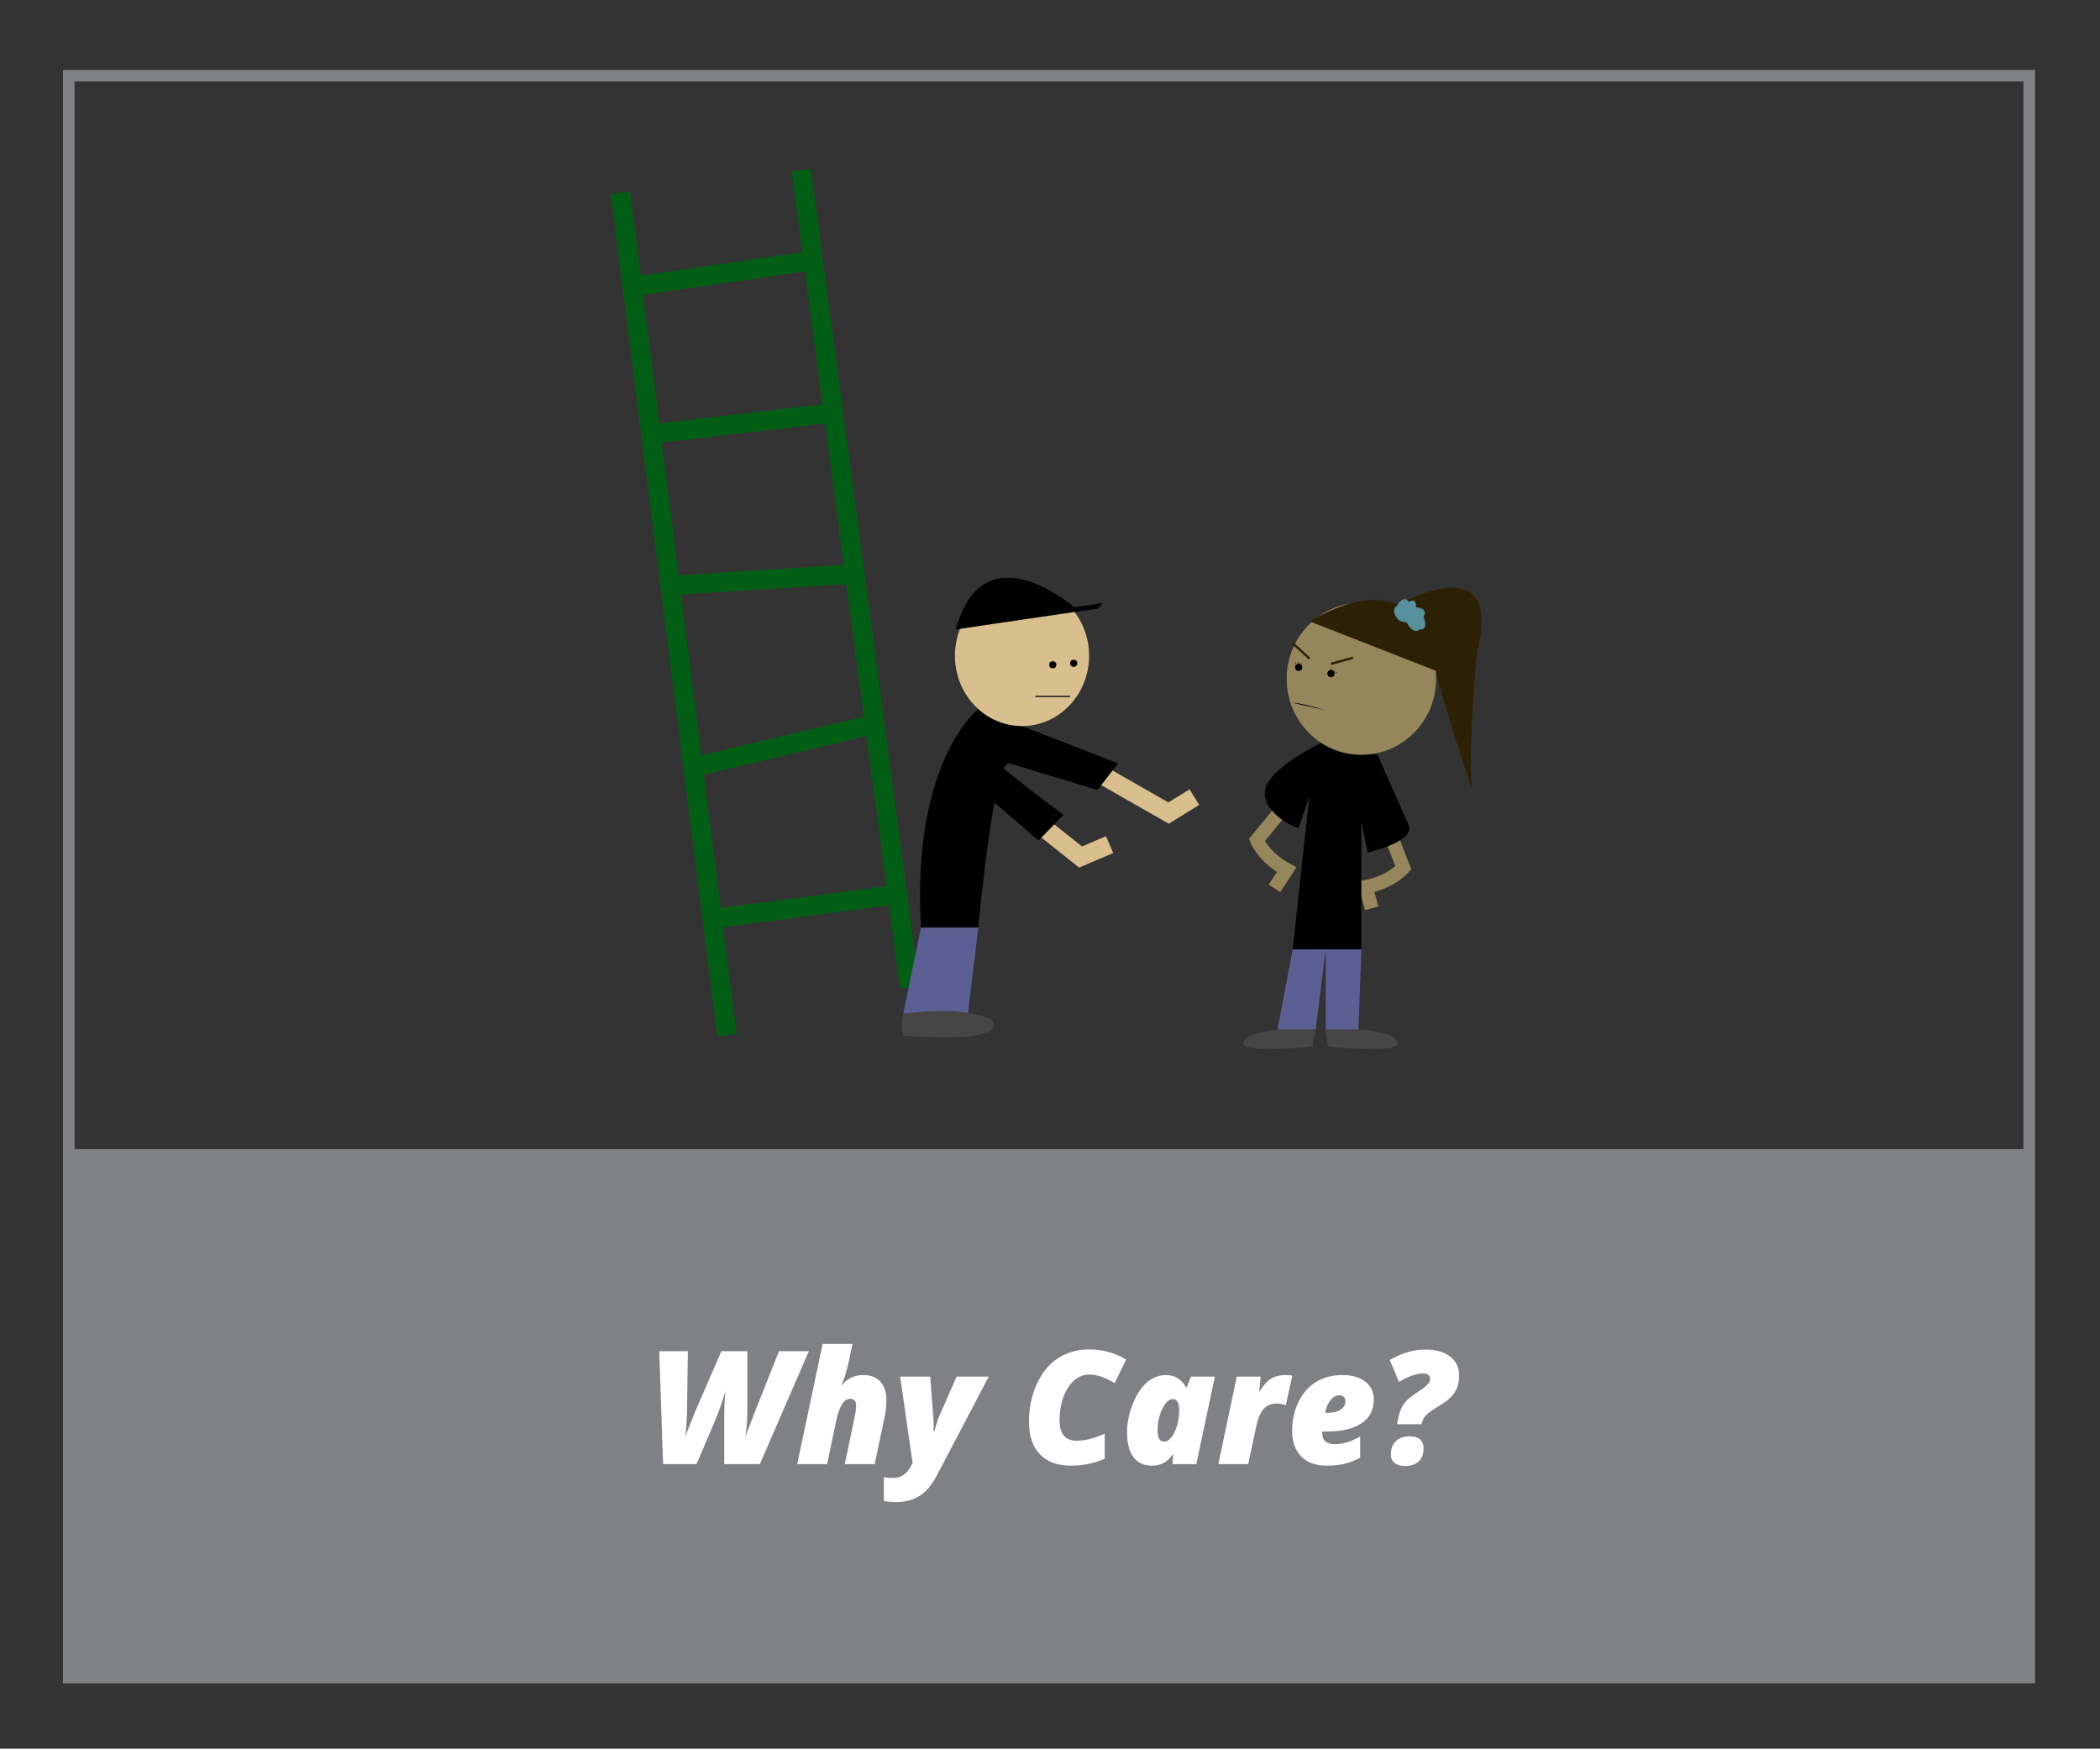 <?xml version="1.0" encoding="utf-8"?>
<!-- Generator: Adobe Illustrator 17.0.0, SVG Export Plug-In . SVG Version: 6.00 Build 0)  -->
<!DOCTYPE svg PUBLIC "-//W3C//DTD SVG 1.1//EN" "http://www.w3.org/Graphics/SVG/1.1/DTD/svg11.dtd">
<svg version="1.1" xmlns="http://www.w3.org/2000/svg" xmlns:xlink="http://www.w3.org/1999/xlink" x="0px" y="0px" width="239px"
	 height="199px" viewBox="518 0 239 199" enable-background="new 518 0 239 199" xml:space="preserve">
<rect x="518" y="0" width="239" height="199" fill="#333333" stroke="none"/>
<g id="Layer_1">
	
		<rect x="525.827" y="8.61" fill="none" stroke="#808184" stroke-width="1.319" stroke-miterlimit="10" width="223.122" height="182.3"/>
	<rect x="526.051" y="130.776" fill="#808184" width="223.122" height="60.645"/>
	<g>
		<path fill="#FFFFFF" d="M595.978,163.507l0.352-0.914l0.826-2.039l2.944-6.785h2.953v6.961c0,0.914-0.076,1.84-0.229,2.777
			c0.059-0.164,0.448-1.178,1.169-3.041l2.663-6.697h3.401l-5.581,12.85h-4.052v-5.449c0-0.908,0.038-1.857,0.114-2.848
			c-0.193,0.779-0.539,1.802-1.037,3.067l-2.224,5.229h-3.814l-0.431-12.85h3.252l-0.088,6.442
			C596.162,161.775,596.089,162.874,595.978,163.507z"/>
		<path fill="#FFFFFF" d="M614.145,166.618l1.134-5.432c0.105-0.457,0.158-0.873,0.158-1.248c0-0.252-0.064-0.44-0.193-0.566
			s-0.284-0.189-0.466-0.189c-0.732,0-1.274,0.858-1.626,2.575l-1.02,4.86h-3.401l2.892-13.676h3.401l-0.466,2.188
			c-0.205,0.926-0.463,1.755-0.773,2.487h0.07c0.592-0.756,1.392-1.134,2.399-1.134c0.826,0,1.471,0.251,1.934,0.751
			c0.463,0.502,0.694,1.194,0.694,2.079c0,0.621-0.073,1.292-0.22,2.013l-1.116,5.291H614.145z"/>
		<path fill="#FFFFFF" d="M620.446,156.66h3.419l0.378,4.939l0.018,0.545v0.765h0.07c0.217-0.773,0.363-1.258,0.439-1.455
			c0.076-0.195,0.776-1.794,2.101-4.794h3.656l-5.889,11.215c-0.563,1.084-1.216,1.866-1.96,2.347s-1.655,0.721-2.733,0.721
			c-0.539,0-0.99-0.05-1.354-0.149v-2.698c0.27,0.07,0.589,0.105,0.958,0.105c0.51,0,0.928-0.107,1.252-0.32
			c0.326-0.215,0.614-0.55,0.866-1.007l0.202-0.36L620.446,156.66z"/>
		<path fill="#FFFFFF" d="M641.936,156.432c-0.633,0-1.204,0.229-1.714,0.686s-0.91,1.087-1.199,1.89
			c-0.291,0.803-0.436,1.673-0.436,2.61c0,0.785,0.164,1.371,0.492,1.758s0.8,0.58,1.415,0.58c0.486,0,0.979-0.06,1.477-0.181
			c0.498-0.119,1.084-0.323,1.758-0.61v2.839c-1.189,0.527-2.479,0.791-3.867,0.791c-1.523,0-2.697-0.436-3.521-1.305
			c-0.823-0.871-1.234-2.103-1.234-3.696c0-1.559,0.297-2.988,0.893-4.289c0.594-1.301,1.402-2.282,2.426-2.944
			c1.021-0.662,2.192-0.993,3.511-0.993c1.553,0,2.962,0.384,4.228,1.151l-1.301,2.681c-0.545-0.322-1.046-0.563-1.503-0.726
			C642.902,156.513,642.428,156.432,641.936,156.432z"/>
		<path fill="#FFFFFF" d="M654.152,166.618h-2.716l0.088-1.081h-0.07c-0.328,0.457-0.683,0.781-1.063,0.972
			c-0.381,0.189-0.812,0.285-1.292,0.285c-0.926,0-1.629-0.326-2.109-0.98c-0.48-0.652-0.721-1.592-0.721-2.816
			c0-1.049,0.214-2.118,0.642-3.208s0.968-1.913,1.622-2.47c0.652-0.557,1.375-0.835,2.166-0.835c0.492,0,0.926,0.11,1.301,0.329
			c0.375,0.221,0.709,0.579,1.002,1.077h0.07l0.466-1.23h2.725L654.152,166.618z M650.496,164.061c0.293,0,0.572-0.171,0.839-0.515
			c0.267-0.342,0.479-0.801,0.638-1.375s0.237-1.137,0.237-1.688c0-0.381-0.059-0.687-0.176-0.918s-0.299-0.348-0.545-0.348
			c-0.445,0-0.848,0.371-1.209,1.111c-0.359,0.742-0.54,1.566-0.54,2.475C649.74,163.642,649.992,164.061,650.496,164.061z"/>
		<path fill="#FFFFFF" d="M664.374,156.484c0.328,0,0.563,0.023,0.703,0.07l-0.738,3.366c-0.316-0.129-0.677-0.193-1.081-0.193
			c-0.604,0-1.086,0.207-1.445,0.619c-0.361,0.414-0.635,1.045-0.822,1.895l-0.932,4.377h-3.401l2.101-9.958h2.716l-0.158,1.661
			h0.07c0.381-0.656,0.794-1.126,1.239-1.41S663.653,156.484,664.374,156.484z"/>
		<path fill="#FFFFFF" d="M668.997,166.794c-1.242,0-2.209-0.348-2.9-1.041c-0.691-0.695-1.037-1.66-1.037-2.896
			s0.244-2.352,0.734-3.344c0.488-0.994,1.16-1.746,2.012-2.26c0.854-0.512,1.839-0.769,2.958-0.769
			c1.113,0,1.989,0.252,2.628,0.756s0.958,1.175,0.958,2.013c0,1.178-0.459,2.082-1.376,2.711c-0.917,0.631-2.242,0.945-3.977,0.945
			h-0.519v0.141c0,0.867,0.48,1.301,1.441,1.301c0.463,0,0.917-0.068,1.362-0.207c0.445-0.137,0.952-0.355,1.521-0.654v2.408
			c-0.656,0.334-1.269,0.566-1.837,0.699C670.397,166.728,669.741,166.794,668.997,166.794z M670.386,158.787
			c-0.357,0-0.691,0.204-1.002,0.61c-0.311,0.408-0.498,0.869-0.563,1.385h0.255c0.639,0,1.14-0.121,1.503-0.365
			c0.363-0.242,0.545-0.563,0.545-0.962c0-0.188-0.059-0.346-0.176-0.475S670.644,158.787,670.386,158.787z"/>
		<path fill="#FFFFFF" d="M676.995,162.083l0.105-0.563c0.088-0.469,0.211-0.873,0.369-1.213s0.366-0.645,0.624-0.914
			s0.671-0.592,1.239-0.967c0.521-0.34,0.889-0.618,1.104-0.835c0.213-0.217,0.32-0.442,0.32-0.677c0-0.41-0.264-0.615-0.791-0.615
			c-0.738,0-1.655,0.319-2.751,0.958l-1.046-2.487c1.354-0.791,2.704-1.187,4.052-1.187c1.178,0,2.114,0.264,2.808,0.791
			c0.695,0.527,1.042,1.254,1.042,2.18c0,0.521-0.081,0.979-0.241,1.371c-0.162,0.393-0.394,0.746-0.695,1.06
			s-0.801,0.681-1.498,1.103c-0.586,0.352-1.004,0.645-1.252,0.879c-0.25,0.234-0.412,0.48-0.488,0.738l-0.132,0.378H676.995z
			 M676.292,165.502c0-0.627,0.19-1.125,0.571-1.494s0.905-0.554,1.573-0.554c0.51,0,0.9,0.119,1.174,0.355
			c0.271,0.238,0.408,0.573,0.408,1.007c0,0.645-0.187,1.143-0.559,1.494s-0.883,0.527-1.533,0.527c-0.51,0-0.91-0.114-1.199-0.343
			C676.437,166.267,676.292,165.936,676.292,165.502z"/>
	</g>
	<path fill="none" stroke="#96865C" stroke-width="1.564" stroke-miterlimit="10" d="M675.769,93.785l1.949,4.964
		c0,0-1.351,1.632-4.269,2.175l0.668,2.44"/>
	<path fill="none" stroke="#96865C" stroke-width="1.564" stroke-miterlimit="10" d="M664.433,91.478l-3.388,4.118
		c0,0,0.78,1.97,3.388,3.388l-1.389,2.114"/>
	<path d="M668.349,84.53c0,0-5.828,2.835-6.349,5.268c-0.521,2.433,2.908,4.258,3.8,4.432l1.223-3.628l-1.904,17.445h7.819V93.448
		l0.706,3.563c0,0,4.867-1.043,4.78-2.868l-3.65-8.244L668.349,84.53z"/>
	<path fill="#2D2105" d="M676.598,69.087c0,0,12.571-7.434,9.546,4.958c0,0-1.038,9.158-0.651,15.638c0,0-2.813-8.21-4.722-15.459
		L676.598,69.087z"/>
	<ellipse fill="#96865C" cx="672.94" cy="77.247" rx="8.506" ry="8.653"/>
	
		<line fill="none" stroke="#2D2105" stroke-width="0.052" stroke-miterlimit="10" x1="665.461" y1="75.342" x2="665.528" y2="75.75"/>
	
		<line fill="none" stroke="#2D2105" stroke-width="0.052" stroke-miterlimit="10" x1="665.669" y1="75.326" x2="665.644" y2="75.74"/>
	
		<line fill="none" stroke="#2D2105" stroke-width="0.052" stroke-miterlimit="10" x1="665.934" y1="75.337" x2="665.801" y2="75.729"/>
	
		<line fill="none" stroke="#2D2105" stroke-width="0.052" stroke-miterlimit="10" x1="666.177" y1="75.462" x2="665.978" y2="75.825"/>
	
		<line fill="none" stroke="#2D2105" stroke-width="0.052" stroke-miterlimit="10" x1="669.55" y1="75.965" x2="669.4" y2="76.351"/>
	
		<line fill="none" stroke="#2D2105" stroke-width="0.052" stroke-miterlimit="10" x1="669.775" y1="76.149" x2="669.543" y2="76.492"/>
	
		<line fill="none" stroke="#2D2105" stroke-width="0.052" stroke-miterlimit="10" x1="670.005" y1="76.32" x2="669.691" y2="76.59"/>
	
		<line fill="none" stroke="#2D2105" stroke-width="0.052" stroke-miterlimit="10" x1="670.14" y1="76.484" x2="669.783" y2="76.696"/>
	<path fill="#2D2105" d="M667.035,70.706l14.411,5.646C681.445,76.351,680.641,62.924,667.035,70.706z"/>
	
		<line fill="none" stroke="#2D2105" stroke-width="0.261" stroke-miterlimit="10" x1="671.985" y1="74.851" x2="669.475" y2="75.546"/>
	
		<line fill="none" stroke="#2D2105" stroke-width="0.261" stroke-miterlimit="10" x1="665.12" y1="73.19" x2="667.035" y2="74.955"/>
	<circle cx="665.801" cy="75.953" r="0.407"/>
	<circle cx="669.475" cy="76.655" r="0.407"/>
	<path d="M665.169,79.993c0,0,0.345-0.154,3.711,0.84"/>
	<polygon fill="#5C5F93" points="665.12,108.047 663.391,117.172 667.736,117.172 668.879,108.047 668.879,117.172 672.602,117.172 
		672.94,108.047 	"/>
	<path fill="#464647" d="M663.391,117.172c0,0-3.911,0.348-3.911,1.564c0,1.217,7.908,0.348,7.908,0.348l0.348-1.912H663.391z"/>
	<path fill="#464647" d="M673.157,117.172c0,0,3.911,0.348,3.911,1.564c0,1.217-7.908,0.348-7.908,0.348l-0.348-1.912H673.157z"/>
	<path fill="#57919E" d="M678.363,68.502c0,0,0.801-0.62,0.809,0.61c0,0,1.41,0.066,0.847,1.047c0,0,0.609,1.603-0.43,1.472
		c0,0-0.697,0.699-1.484-0.793c0,0-0.963-0.069-1.117-0.514c0,0-0.753-0.897,0.005-1.387
		C676.993,68.938,677.675,67.575,678.363,68.502z"/>
	<polyline fill="none" stroke="#D8BF8D" stroke-width="2.086" stroke-miterlimit="10" points="639.407,85.908 650.997,92.531 
		653.931,90.71 	"/>
	
		<line fill="none" stroke="#025E14" stroke-width="2.205" stroke-miterlimit="10" x1="609.188" y1="19.383" x2="621.527" y2="112.35"/>
	<path d="M629.342,80.693c0,0-7.628,5.867-6.525,24.873h6.525c0,0,1.754-19.586,3.594-18.687l9.95,3.021l2.376-3.021L629.342,80.693
		z"/>
	<ellipse fill="#D8BF8D" cx="634.315" cy="74.625" rx="7.635" ry="8.003"/>
	<polygon fill="#5C5F93" points="622.817,105.566 620.793,115.363 628.152,115.363 629.342,105.566 	"/>
	<path fill="#464647" d="M620.793,115.363c0,0,6.778-1.033,10.08,0.705c0,0,2.781,2.727-10.08,1.798
		C620.793,117.866,620.416,117.19,620.793,115.363z"/>
	<polyline fill="none" stroke="#D8BF8D" stroke-width="2.086" stroke-miterlimit="10" points="630.53,89.219 640.978,97.528 
		644.285,96.119 	"/>
	<path d="M632.09,86.348"/>
	<path d="M629.817,85.497c0,0,5.136,4.27,9.06,7.109c0.056,0.041,0.112,0.081,0.168,0.122l-2.851,2.924l-7.269-6.262"/>
	<circle cx="637.815" cy="75.653" r="0.407"/>
	<circle cx="640.196" cy="75.484" r="0.407"/>
	<path d="M643.161,68.779l-16.386,2.849c3.2-11.661,13.646-2.384,13.646-2.384"/>
	<polygon points="643.024,69.241 626.774,71.627 627.206,71.016 643.456,68.63 	"/>
	
		<line fill="none" stroke="#025E14" stroke-width="2.205" stroke-miterlimit="10" x1="588.611" y1="21.955" x2="600.737" y2="117.806"/>
	
		<line fill="none" stroke="#025E14" stroke-width="2.205" stroke-miterlimit="10" x1="589.961" y1="32.627" x2="610.549" y2="29.638"/>
	
		<line fill="none" stroke="#025E14" stroke-width="2.205" stroke-miterlimit="10" x1="592.083" y1="49.401" x2="612.85" y2="46.972"/>
	
		<line fill="none" stroke="#025E14" stroke-width="2.205" stroke-miterlimit="10" x1="594.674" y1="66.601" x2="615.469" y2="65.297"/>
	
		<line fill="none" stroke="#025E14" stroke-width="2.205" stroke-miterlimit="10" x1="596.878" y1="87.308" x2="617.553" y2="82.41"/>
	
		<line fill="none" stroke="#025E14" stroke-width="2.205" stroke-miterlimit="10" x1="599.062" y1="104.566" x2="620.125" y2="101.785"/>
	
		<line fill="none" stroke="#000000" stroke-width="0.13" stroke-miterlimit="10" x1="639.789" y1="79.255" x2="635.829" y2="79.255"/>
</g>
<g id="Layer_3">
</g>
</svg>
